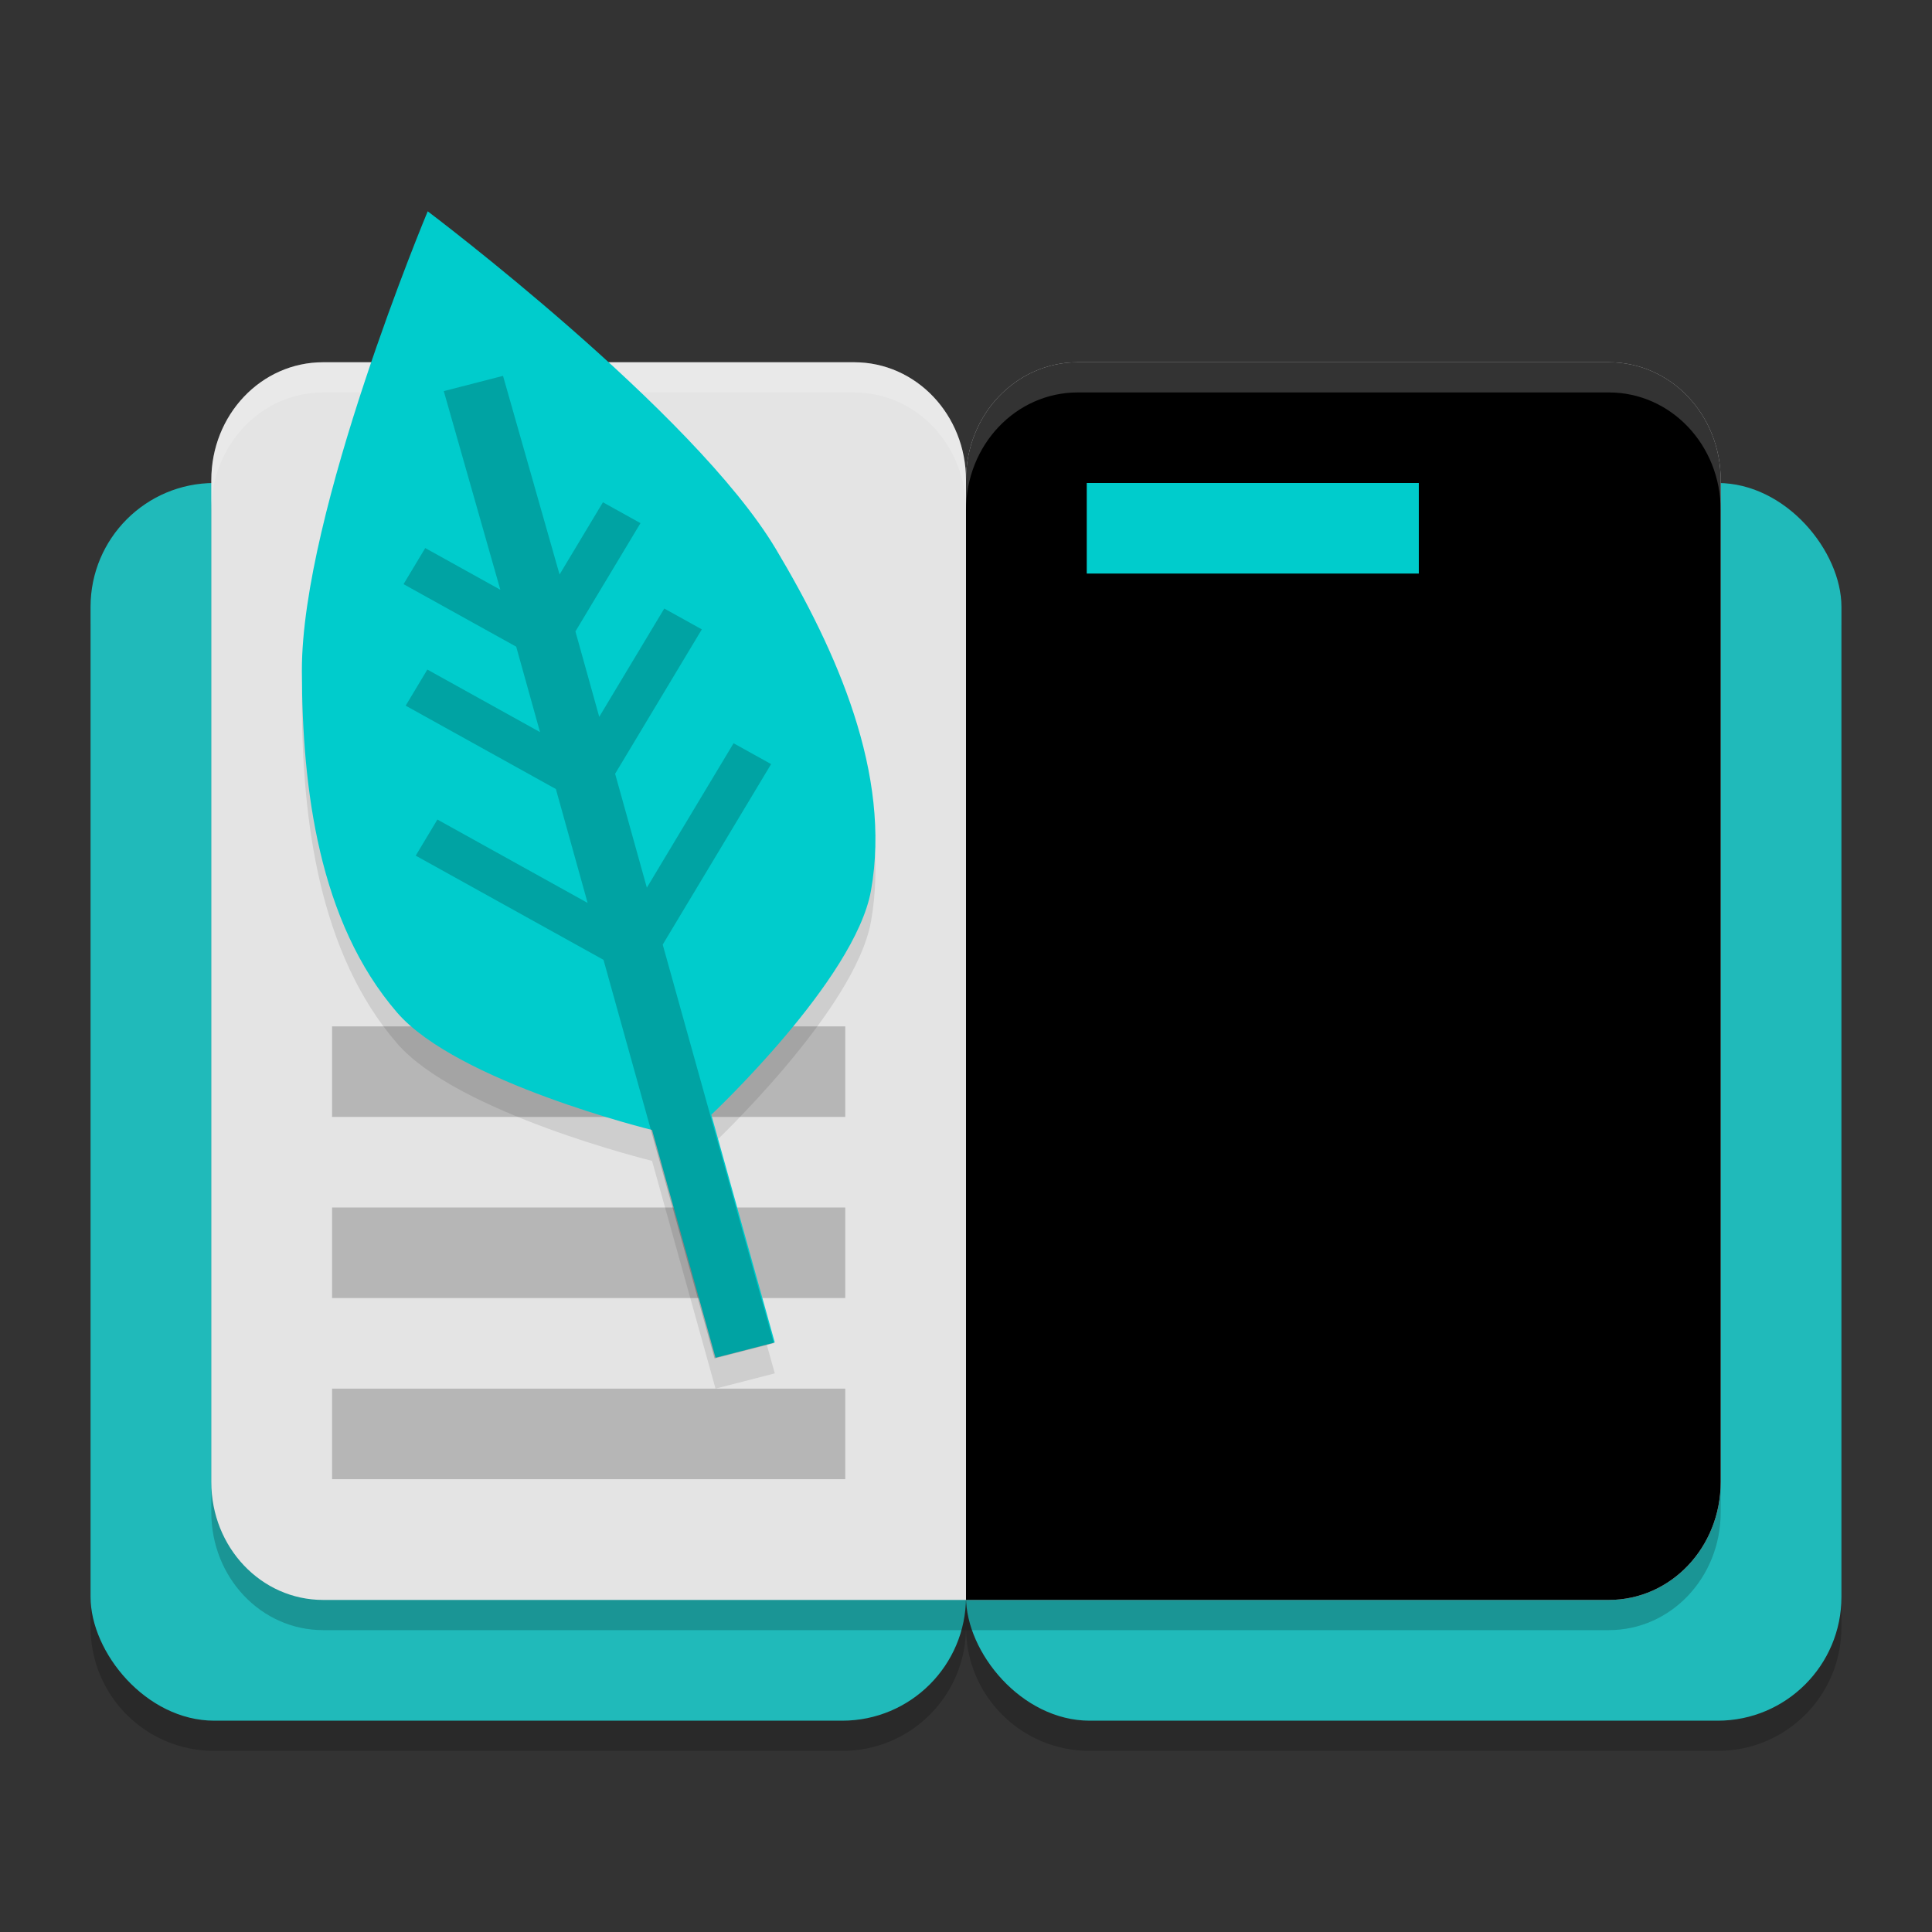 <svg xmlns="http://www.w3.org/2000/svg" xmlns:xlink="http://www.w3.org/1999/xlink" width="512" height="512"><rect width="100%" height="100%" fill="#333333" stroke="none"/><path d="M56.797 136C38.626 136 24 150.626 24 168.797v262.406C24 449.374 38.626 464 56.797 464h166.406C241.374 464 256 449.374 256 431.203 256 449.374 270.626 464 288.797 464h166.406C473.374 464 488 449.374 488 431.203V168.797C488 150.626 473.374 136 455.203 136H288.797C270.626 136 256 150.626 256 168.797 256 150.626 241.374 136 223.203 136z" opacity=".2"/><g fill="#20baba"><rect width="232" height="328" x="24" y="128" ry="32.8"/><rect width="232" height="328" x="256" y="128" ry="32.8"/></g><path d="M85.625 104C69.21 104 56 117.928 56 135.234v31.234 203.063 31.234C56 418.071 69.21 432 85.625 432H256h170.375C442.79 432 456 418.071 456 400.766v-31.234-203.062-31.234C456 117.928 442.79 104 426.375 104h-140.75C269.21 104 256 117.928 256 135.234 256 117.928 242.79 104 226.375 104z" opacity=".2"/><g fill="#e4e4e4"><path d="M226.37 96c16.415 0 29.63 13.932 29.63 31.238V424H85.63C69.215 424 56 410.068 56 392.762v-31.238-203.048-31.238C56 109.932 69.215 96 85.63 96z"/><use xlink:href="#B"/></g><use xlink:href="#B" opacity=".05"/><path d="M288 128h88v24h-88z" fill="#0cc"/><path d="M288 176h136v24H288zM90.32 212.96h132.568v22.096H90.32zM288 224h136v24H288zm0 48h136v24H288zm0 48h136v24H288zm0 48h88v24h-88zM88 272h136v24H88zm0 48h136v24H88zm0 48h136v24H88z" opacity=".2"/><path d="M85.625 96C69.21 96 56 109.928 56 127.234v8C56 117.928 69.21 104 85.625 104h140.75C242.79 104 256 117.928 256 135.234 256 117.928 269.21 104 285.625 104h140.75C442.79 104 456 117.928 456 135.234v-8C456 109.928 442.79 96 426.375 96h-140.75C269.21 96 256 109.928 256 127.234 256 109.928 242.79 96 226.375 96z" opacity=".2" fill="#fff"/><path d="M113.349 64.184S79.903 144.001 80 185.986c.073 31.244 4.477 66.5 25.239 90.538 15.951 18.469 67.564 31.115 67.564 31.115L189.624 368l15.699-4.042-16.821-60.36s38.111-35.759 42.32-59.419c5.477-30.799-9.048-63.45-25.235-90.542-21.753-36.404-92.238-89.453-92.238-89.453z" opacity=".1"/><path d="M113.349 56S79.903 135.818 80 177.802c.073 31.244 4.477 66.5 25.239 90.538 15.951 18.469 67.564 31.115 67.564 31.115l16.821 60.36 15.699-4.042-16.821-60.36s38.111-35.759 42.32-59.419c5.477-30.799-9.048-63.45-25.235-90.542C183.834 109.049 113.349 56 113.349 56z" fill="#0cc"/><path d="M189.372 360l15.699-4.046-29.445-105.629 28.73-47.831-9.954-5.522-22.98 38.267-8.41-30.182 22.98-38.267-9.954-5.522-17.235 28.702-6.31-22.637 17.239-28.698-9.954-5.526-11.49 19.137-14.984-52.639-15.699 4.042 14.984 52.639-19.905-11.049-5.745 9.569 29.859 16.567 6.31 22.637-29.859-16.571-5.745 9.569 39.809 22.094 8.41 30.178-39.809-22.094-5.745 9.569 49.764 27.612z" opacity=".2"/><defs ><path id="B" d="M285.63 96C269.215 96 256 109.932 256 127.238V424h170.37c16.415 0 29.63-13.932 29.63-31.238v-31.238-203.048-31.238C456 109.932 442.785 96 426.37 96z"/></defs></svg>
